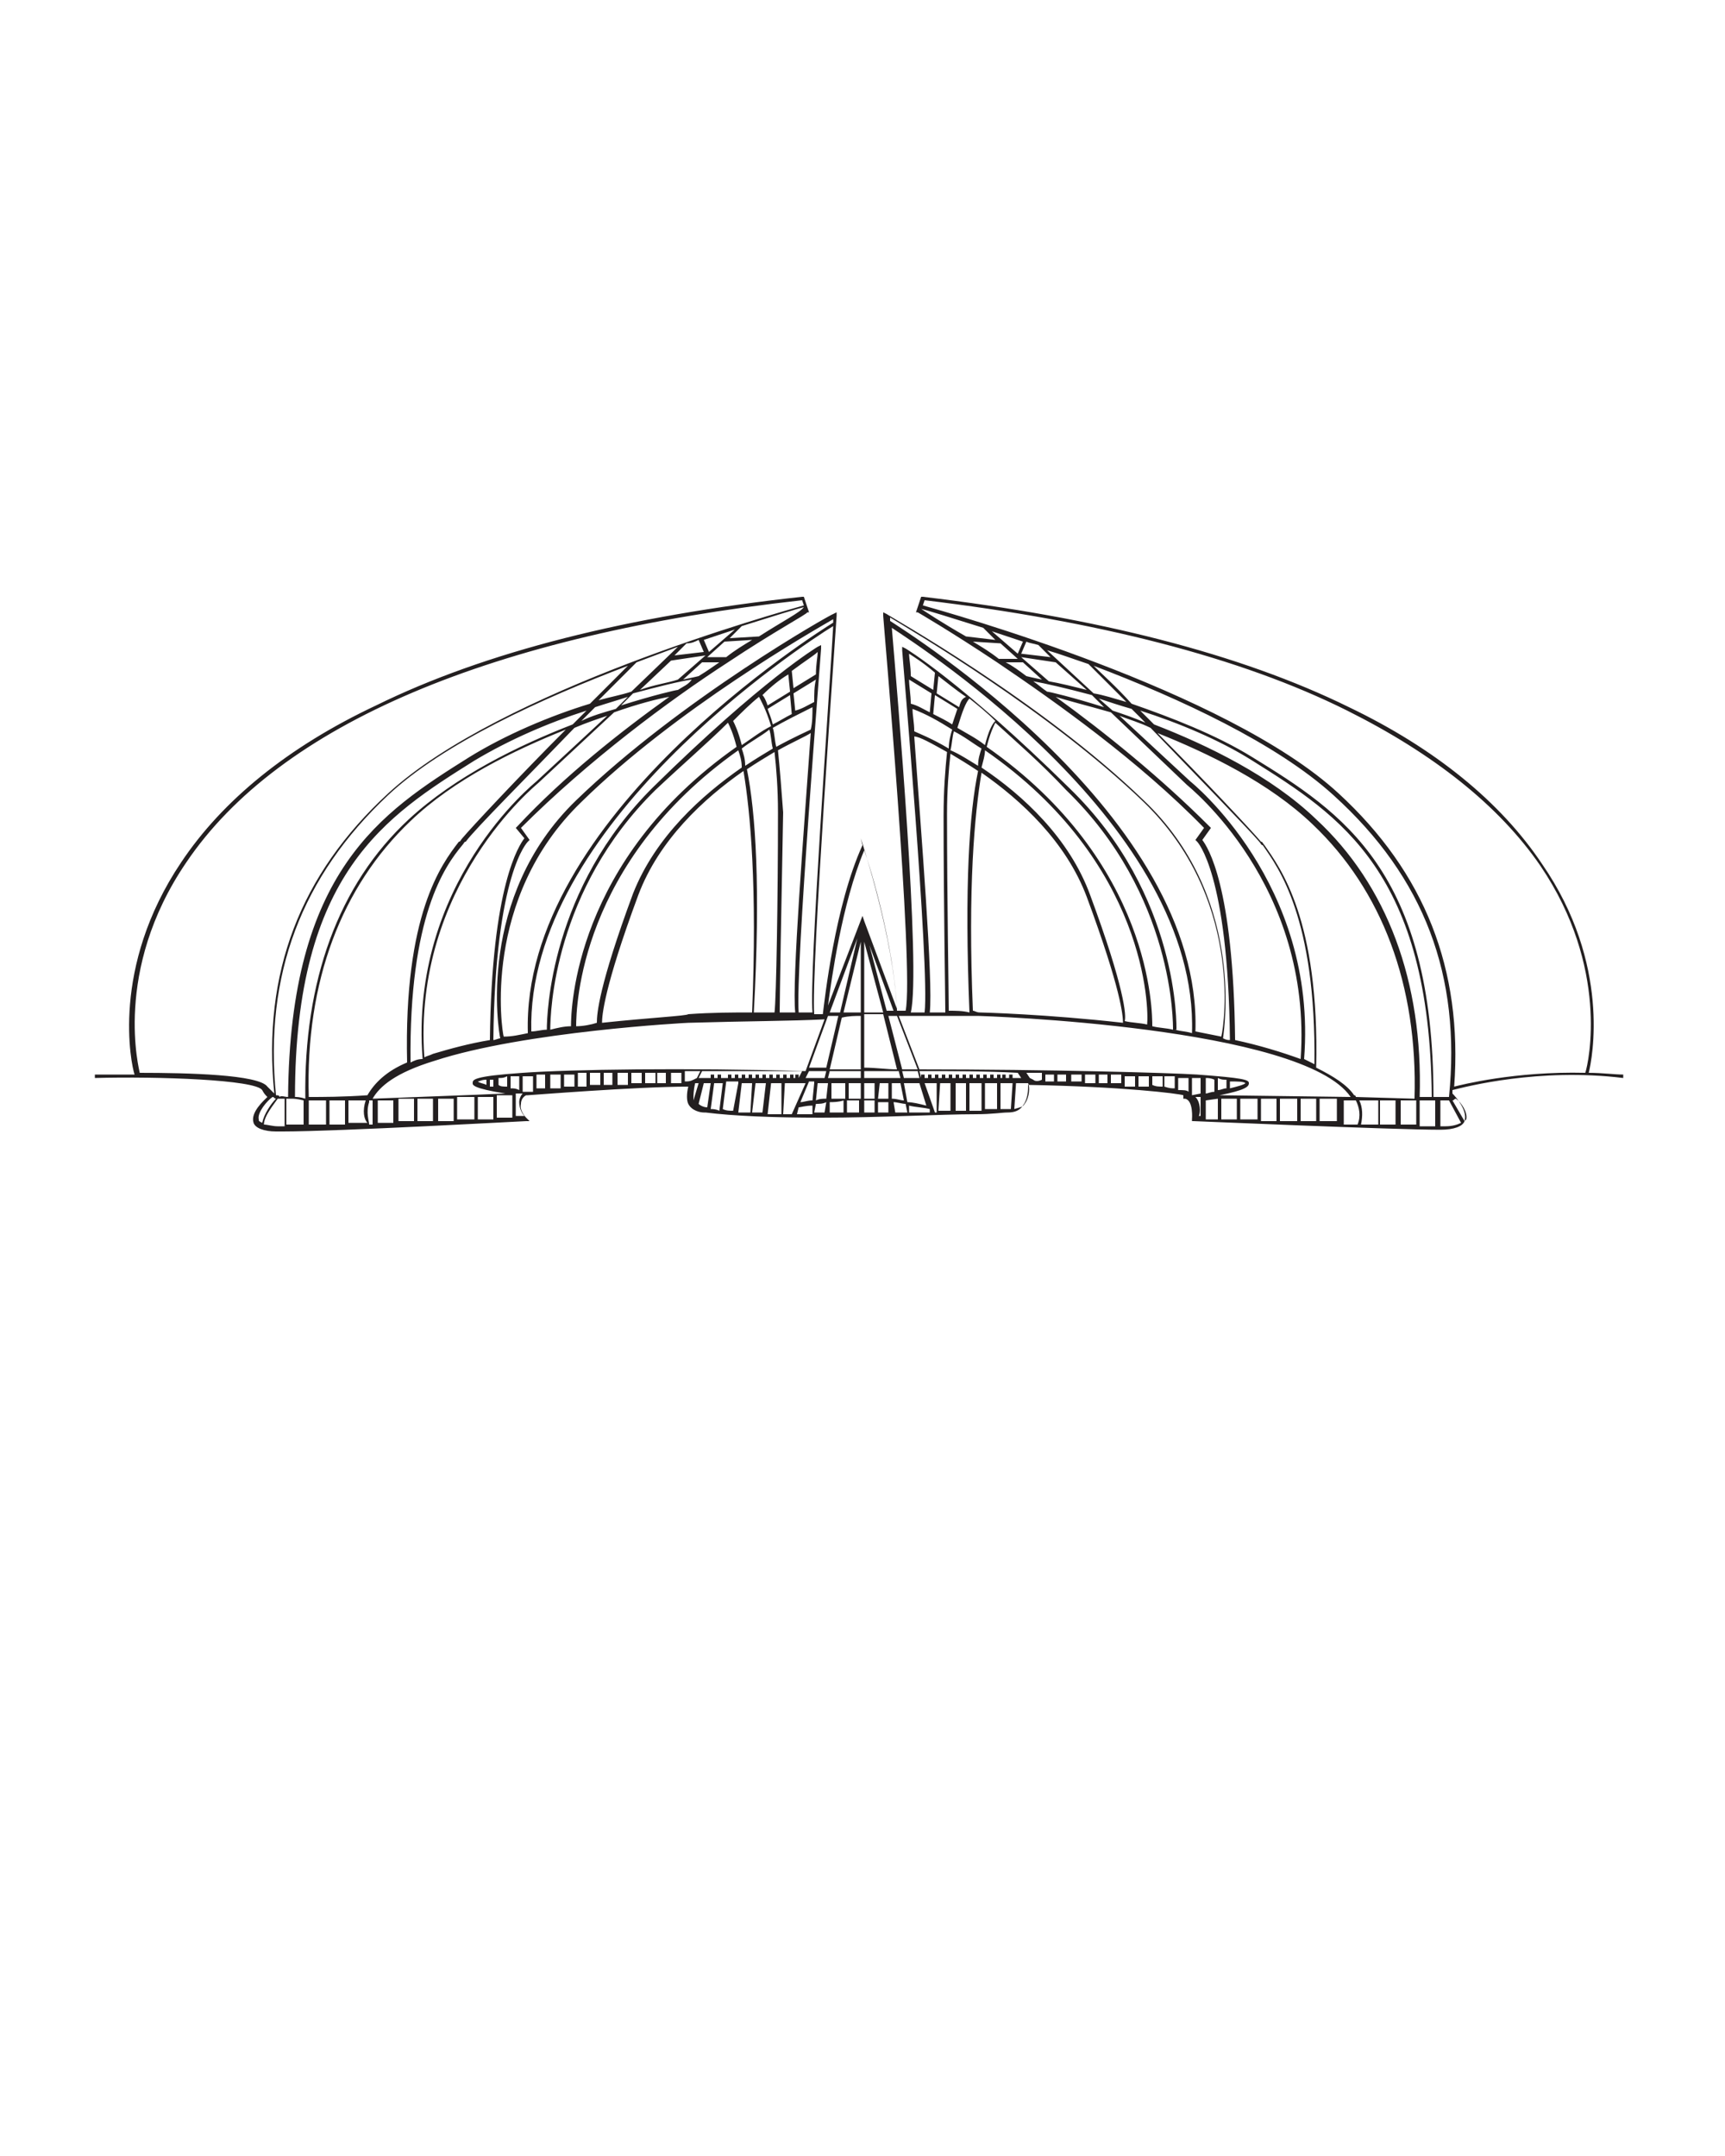 <svg xmlns="http://www.w3.org/2000/svg" xmlns:xlink="http://www.w3.org/1999/xlink" version="1.1" x="0px" y="0px" viewBox="0 0 100 125" style="enable-background:new 0 0 100 100;" xml:space="preserve"><path style="" d="M92.1,62.2c0.2-0.8,1.3-6.3-2.7-12.1c-2.4-3.6-6.2-6.7-11.2-9.1c-6.3-3.1-14.6-5.2-24.7-6.4l-0.1,0  l-0.3,0.9l0.1,0c0,0,1.9,1.1,4.6,2.9v0l0,0c3.4,2.3,8.2,5.7,12,9.6l-0.5,0.7l0.1,0.1c0,0,1.8,1.8,1.9,11.5c-0.1,0-0.2,0-0.4-0.1  c0.1-0.8,1.2-8.3-4.6-13.8c-6-5.8-14.8-10.7-14.9-10.8l-0.2-0.1l0,0.2c0,0.2,1.8,20.5,1.3,22.9c-0.1,0-0.3,0-0.5,0  c-0.2-4.3-2-9.6-2-9.7l-0.1-0.3L50,49c-1.6,3.5-2.2,9-2.3,9.8c-0.1,0-0.3,0-0.5,0c-0.2-2.4,1.3-22.9,1.3-23.1l0-0.2l-0.2,0.1  c-0.1,0-8.8,4.9-14.9,10.8C27.6,52,28.9,59.8,29,60.2c-0.1,0-0.3,0.1-0.4,0.1c0.1-9.7,2-11.5,2-11.5l0.1-0.1L30.2,48  c3.9-3.9,8.6-7.4,12-9.6l0,0v0c2.7-1.8,4.6-2.8,4.6-2.9l0.1,0l-0.3-0.9l-0.1,0c-10.1,1.1-18.4,3.2-24.7,6.3  c-5.1,2.4-8.9,5.5-11.3,9.1c-4.1,6.1-2.9,11.7-2.7,12.3c-1.1,0-2,0-2.3,0l0,0.2c3.7-0.1,9.3,0.1,9.7,0.7c0.1,0.2,0.2,0.3,0.3,0.4  c-0.2,0.2-1,0.9-0.8,1.5c0.1,0.3,0.6,0.5,1.3,0.5c0.1,0,0.3,0,0.4,0c3.2,0,14-0.6,14.1-0.6l0.2,0l-0.2-0.2c0,0-0.4-0.4-0.3-0.8  c0-0.2,0.1-0.4,0.3-0.5c0,0,0.1,0,0.1,0l0,0l0,0c0.1,0,6.3-0.5,9.3-0.5c-0.1,0.4-0.1,0.8,0,1c0.2,0.4,0.7,0.5,0.9,0.5l0.1,0  c1.6,0.2,3.9,0.3,6.7,0.3c3.4,0,6.9-0.2,9-0.2c0.9,0,1.5-0.1,1.8-0.1c0.4,0,0.7-0.1,0.9-0.4c0.3-0.4,0.3-0.9,0.3-1.2  c5.5,0.1,8.7,0.5,9,0.6v0.2l0,0h0v0l0.1,0c0.5,0.1,0.4,1.2,0.4,1.2l0,0.1l0.1,0c0.1,0,11.6,0.5,14.3,0.5c0,0,0,0,0,0  c0.8,0,1.3-0.2,1.4-0.5c0.2-0.6-0.5-1.4-0.7-1.6c0-0.1,0-0.1,0-0.2c0.8-0.2,5-1.3,9.9-0.7l0-0.2C93.6,62.3,92.9,62.2,92.1,62.2z   M53.4,35.3c0.4,0.1,1.7,0.5,3.6,1.1v0l0.7,0.7L56,36.9C54.6,36.1,53.7,35.5,53.4,35.3L53.4,35.3z M84,63.6c-0.1,0-0.1,0-0.2,0  l-0.7,0c0-13.1-5.3-16.5-10.5-19.7c-2.1-1.3-4.7-2.3-7-3.1c-0.9-1-1.7-1.7-2.2-2.2c5,1.9,10.6,4.5,13.9,7.5  C82.6,50.9,84.7,56.6,84,63.6z M53.3,62l-1.2-3.1c2.3,0,3,0,4.6,0l0,0c0.2,0,18.8,0.6,21.6,4.7c0,0,0,0,0,0l-7.6-0.1  c1.5-0.3,1.7-0.5,1.7-0.7c0-0.2-0.3-0.3-3-0.5C67.8,62.2,60.9,62,53.3,62z M61.1,62.3v0.4c-0.2,0-0.3,0-0.5,0v-0.4  C60.8,62.3,60.9,62.3,61.1,62.3z M61.3,62.3c0.2,0,0.4,0,0.5,0v0.4c-0.2,0-0.3,0-0.5,0V62.3z M62.1,62.3c0.2,0,0.4,0,0.6,0v0.4  c-0.2,0-0.4,0-0.6,0V62.3z M62.9,62.3c0.2,0,0.4,0,0.6,0v0.5c-0.2,0-0.4,0-0.6,0V62.3z M63.7,62.8v-0.5c0.2,0,0.4,0,0.5,0v0.5  C64,62.8,63.8,62.8,63.7,62.8L63.7,62.8z M64.4,62.3c0.2,0,0.4,0,0.6,0v0.5c-0.2,0-0.4,0-0.6,0V62.3z M65.2,62.4c0.2,0,0.4,0,0.6,0  v0.6c-0.2,0-0.4,0-0.6,0V62.4z M66,62.4c0.2,0,0.4,0,0.6,0V63c-0.2,0-0.4,0-0.6,0V62.4z M66.8,62.4c0.2,0,0.4,0,0.6,0v0.6  c-0.2,0-0.4,0-0.6-0.1V62.4z M67.5,62.4c0.2,0,0.4,0,0.6,0v0.7c-0.2,0-0.3,0-0.6-0.1V62.4z M58.6,64.3c-0.1,0-0.3,0-0.6,0v-1.5h0.7  L58.6,64.3z M41.6,62.3v0.2h-0.2v-0.2h-0.2v0.2h-0.7l0.2-0.4c1.8,0,3.8,0,5.8,0l-0.2,0.4h0v-0.2h-0.2v0.2H46v-0.2h-0.2v0.2h-0.2  v-0.2h-0.2v0.2h-0.2v-0.2h-0.2v0.2h-0.2v-0.2h-0.2v0.2h-0.2v-0.2h-0.2v0.2h-0.2v-0.2h-0.2v0.2h-0.2v-0.2h-0.2v0.2h-0.2v-0.2h-0.2  v0.2h-0.2v-0.2h-0.2v0.2h-0.2v-0.2h-0.2v0.2h-0.2v-0.2H42v0.2h-0.2v-0.2H41.6z M16,63.5c-0.7-7,1.5-12.7,6.5-17.4  c3.2-3,8.9-5.6,13.9-7.5c-0.4,0.4-1.2,1.2-2.2,2.2c-2.3,0.7-4.9,1.8-7,3.1c-5.1,3.2-10.4,6.6-10.5,19.7c-0.2,0-0.4-0.1-0.5,0  C16.2,63.5,16.1,63.5,16,63.5z M39.3,40c-0.1,0-1.4,0.3-3.3,0.9l0.7-0.7c1.5-0.4,2.7-0.7,3.4-0.8C39.9,39.7,39.6,39.8,39.3,40z   M17.9,63.6c-0.2-6.7,1.9-12.2,5.9-16c2.5-2.4,6-4.1,9-5.3c-2.6,2.6-5.5,5.7-6,6.3c-0.1,0.1-0.1,0.2-0.2,0.2c-1,1.3-3.2,4.2-3,12.8  c-1.2,0.5-1.9,1.2-2.3,1.9C19.9,63.6,18.7,63.6,17.9,63.6z M17.1,63.6c0-13,5.3-16.3,10.4-19.5c2-1.2,4.3-2.2,6.5-2.9  c-0.3,0.3-0.5,0.5-0.8,0.8c-3.1,1.2-6.8,3-9.5,5.5c-4.1,3.8-6.1,9.4-6,16.2C17.4,63.6,17.2,63.6,17.1,63.6z M23.8,61.6  c-0.1-8.5,2-11.4,3-12.6c0.1-0.1,0.1-0.2,0.2-0.2c0.5-0.7,3.7-3.9,6.3-6.6c0.7-0.3,1.3-0.5,1.9-0.7l-4.1,3.8  c-0.1,0.1-7.4,5.9-6.6,16.1C24.2,61.4,24,61.5,23.8,61.6z M33.7,41.8c0.3-0.3,0.5-0.5,0.8-0.8c0.6-0.2,1.3-0.4,1.9-0.6l-0.7,0.7  C35,41.3,34.3,41.5,33.7,41.8z M37.1,40l1.8-1.7l2-0.3l-1.6,1.4C38.7,39.6,37.9,39.7,37.1,40z M42,37.2l1.6-0.1  c-0.5,0.3-1,0.6-1.5,1l-1.1,0L42,37.2z M41.1,37.8l-0.3-0.7c0.6-0.2,1.2-0.4,1.8-0.6L41.1,37.8z M40.5,37.1l0.3,0.7L39.1,38l0.7-0.7  C40.1,37.3,40.3,37.2,40.5,37.1z M36.6,40.1c-0.6,0.2-1.2,0.3-1.9,0.5c1.2-1.2,2.1-2.1,2.2-2.2c0.8-0.3,1.6-0.6,2.4-0.9L36.6,40.1z   M16.7,63.7c0.1,0,0.1,0,0.2,0c0.1,0,0.3,0,0.7,0.1v1.4c-0.4,0-0.7,0-1,0V63.7z M17.9,63.8c0.3,0,0.6,0,1,0v1.4c-0.3,0-0.7,0-1,0  V63.8z M19.1,63.8c0.3,0,0.6,0,0.9,0v1.4c-0.3,0-0.6,0-0.9,0V63.8z M20.2,63.8c0.3,0,0.7,0,1,0c0,0,0,0,0,0  c-0.2,0.6-0.1,1.1,0.1,1.3c-0.4,0-0.7,0-1.1,0V63.8z M21.4,63.9c0,0,0-0.1,0-0.1c0.1,0,0.2,0,0.2,0v1.4c-0.1,0-0.1,0-0.2,0  C21.4,65,21.2,64.5,21.4,63.9z M21.9,63.8c0.3,0,0.6,0,0.9,0v1.3c-0.3,0-0.6,0-0.9,0V63.8z M23.1,63.7c0.3,0,0.6,0,0.9,0V65  c-0.3,0-0.6,0-0.9,0V63.7z M24.2,63.7c0.3,0,0.6,0,0.9,0V65c-0.3,0-0.6,0-0.9,0V63.7z M25.4,63.7c0.3,0,0.6,0,0.9,0v1.3  c-0.3,0-0.6,0-0.9,0V63.7z M26.5,63.6c0.3,0,0.6,0,1,0v1.3c-0.3,0-0.6,0-1,0V63.6z M27.7,63.6c0.3,0,0.6,0,0.9,0v1.3  c-0.3,0-0.6,0-0.9,0V63.6z M28.8,63.5c0.3,0,0.6,0,0.9,0v1.3c-0.3,0-0.5,0-0.9,0V63.5z M27.7,62.7c0.1,0,0.2-0.1,0.5-0.1v0.3  C28,62.8,27.8,62.8,27.7,62.7z M28.4,62.6c0.1,0,0.1,0,0.2,0V63c-0.1,0-0.2,0-0.2,0V62.6z M28.9,62.5c0.2,0,0.3,0,0.5-0.1v0.6  c-0.2,0-0.4,0-0.5-0.1V62.5z M29.6,63.1v-0.7c0.2,0,0.3,0,0.5,0v0.8C29.9,63.1,29.8,63.1,29.6,63.1z M30.3,62.4c0.2,0,0.4,0,0.6,0  v0.9c-0.1,0-0.2,0-0.2,0c-0.1,0-0.3,0-0.4,0V62.4z M31.1,62.3c0.2,0,0.3,0,0.5,0v0.8c-0.2,0-0.4,0-0.5,0V62.3z M31.9,62.3  c0.2,0,0.4,0,0.6,0v0.8c-0.2,0-0.4,0-0.6,0V62.3z M32.7,62.3c0.2,0,0.4,0,0.6,0V63c-0.2,0-0.4,0-0.6,0V62.3z M33.5,62.2  c0.2,0,0.4,0,0.5,0V63c-0.2,0-0.4,0-0.5,0V62.2z M34.2,62.2c0.2,0,0.4,0,0.6,0v0.7c-0.2,0-0.4,0-0.6,0V62.2z M35,62.2  c0.2,0,0.4,0,0.5,0v0.7c-0.2,0-0.4,0-0.5,0V62.2z M35.8,62.2c0.2,0,0.4,0,0.6,0v0.7c-0.2,0-0.4,0-0.6,0V62.2z M36.6,62.2  c0.2,0,0.4,0,0.6,0v0.6c-0.2,0-0.4,0-0.6,0V62.2z M37.4,62.2c0.2,0,0.4,0,0.6,0v0.6c-0.2,0-0.4,0-0.6,0V62.2z M38.1,62.2  c0.2,0,0.4,0,0.5,0v0.6c-0.2,0-0.4,0-0.5,0V62.2z M38.9,62.2c0.2,0,0.4,0,0.6,0v0.6c-0.2,0-0.4,0-0.6,0V62.2z M30.3,62.2  c-2.9,0.2-2.9,0.4-2.9,0.6c0,0.1,0,0.3,1.9,0.6c-2.2,0.1-5.2,0.2-7.7,0.3c0.4-0.7,1.3-1.5,3.6-2.2c5.2-1.7,14.6-2.2,14.7-2.2  c3.4-0.1,5.9-0.1,7.9-0.2l-1.1,3C39.7,61.9,33.1,62,30.3,62.2z M33.4,59.5c0-1.1,0.2-9.5,9.4-16c0.1,0.3,0.2,0.6,0.2,1  c-2.3,1.6-5,4-6.3,7.3c-2,5.4-2.1,7-2.1,7.5C34.3,59.4,33.8,59.5,33.4,59.5z M43,43.4c0.5-0.4,1.1-0.7,1.6-1.1  c0.1,0.3,0.1,0.7,0.2,1.1c-0.5,0.3-1,0.6-1.6,1C43.2,44,43.1,43.7,43,43.4z M34.9,59.3c0-0.4,0.1-2,2.1-7.4c1.2-3.2,3.8-5.6,6.1-7.2  c0.4,2.4,0.8,6.7,0.5,14c-1.1,0-2.3,0-3.7,0.1C39.8,58.9,37.7,59,34.9,59.3z M43.3,44.6c0.6-0.4,1.1-0.7,1.6-1  c0.1,0.9,0.2,2.1,0.2,3.5c0,5-0.1,10.8-0.2,11.6c-0.4,0-0.8,0-1.2,0C44.1,51.4,43.8,47.1,43.3,44.6z M45.1,43.5  c0.9-0.5,1.6-0.8,1.9-1c-0.4,5.7-1.1,14.4-0.9,16.2c-0.3,0-0.6,0-0.9,0c0-0.8,0.1-6.6,0.2-11.6C45.3,45.7,45.2,44.5,45.1,43.5z   M47,42.3c-0.2,0.1-0.9,0.4-2,1c-0.1-0.4-0.1-0.8-0.2-1.1c0.7-0.4,1.5-0.8,2.3-1.2C47.1,41.4,47.1,41.9,47,42.3z M44.8,42  c-0.1-0.4-0.2-0.6-0.3-0.9l1.3-0.8l0.1,1.1C45.5,41.6,45.2,41.8,44.8,42z M47.2,40.7c-0.4,0.2-0.7,0.4-1.1,0.5L46,40.2l1.3-0.8  C47.2,39.8,47.2,40.2,47.2,40.7z M47.3,39.1L46,39.9l-0.1-1c0.8-0.6,1.3-0.9,1.5-1.1C47.4,38.1,47.3,38.5,47.3,39.1z M45.7,39.1  l0.1,1l-1.3,0.8c-0.1-0.3-0.2-0.5-0.3-0.6C44.7,39.8,45.2,39.4,45.7,39.1z M44,40.4c0.1,0.2,0.4,0.7,0.7,1.7  c-0.6,0.3-1.1,0.7-1.7,1.1c-0.2-0.8-0.4-1.2-0.5-1.4C43,41.3,43.5,40.8,44,40.4z M42.2,41.9c0.1,0.2,0.3,0.6,0.5,1.4  c-9.4,6.6-9.6,15.2-9.6,16.2c-0.4,0-0.8,0.1-1.2,0.2c0-1,0.2-8.1,6.1-13.9C39.7,44.2,41.1,43,42.2,41.9z M50.1,62.5v-0.4  c0.7,0,1.3,0,2,0l0.1,0.4H50.1z M48,62.5l0.1-0.4c0.6,0,1.2,0,1.8,0v0.4H48z M50.1,61.9v-3.1c0.4,0,0.8,0,1.1,0L52,62  C51.4,62,50.8,61.9,50.1,61.9z M50.1,58.7v-4.1l1.1,4.1C50.9,58.7,50.5,58.7,50.1,58.7z M49.9,58.7c-0.3,0-0.6,0-1,0l1-4.1V58.7z   M49.9,58.9v3.1c-0.6,0-1.2,0-1.8,0l0.7-3C49.2,58.9,49.6,58.9,49.9,58.9z M47.9,61.9c-0.3,0-0.7,0-1,0l1.1-3c0.2,0,0.4,0,0.6,0  L47.9,61.9z M47.9,62.1l-0.1,0.4h-1.1l0.2-0.4C47.2,62.1,47.5,62.1,47.9,62.1z M47.2,62.8l-0.1,1c-0.3,0-0.5,0.1-0.7,0.1l0.5-1.2  H47.2z M47.4,62.8H48l-0.1,0.9c-0.2,0-0.4,0-0.6,0.1L47.4,62.8z M48.2,62.8H49l0,0.9c-0.3,0-0.6,0-0.8,0L48.2,62.8z M49.2,62.8h0.7  l0,0.9c-0.3,0-0.5,0-0.7,0L49.2,62.8z M50.1,62.8h0.6l0,0.9c-0.2,0-0.4,0-0.6,0L50.1,62.8z M51,62.8h0.5l0,0.9c-0.2,0-0.4,0-0.6,0  L51,62.8z M51.7,62.8h0.5l0.2,1c-0.2,0-0.4-0.1-0.7-0.1L51.7,62.8z M52.4,62.8h0.9l0.4,1.3c-0.4-0.1-0.8-0.2-1.1-0.2L52.4,62.8z   M52.4,62.5l-0.1-0.4c0.3,0,0.6,0,0.9,0l0.1,0.4H52.4z M52.3,62l-0.8-3.1c0.2,0,0.3,0,0.5,0l1.2,3.1C52.8,62,52.5,62,52.3,62z   M51.4,58.6l-1-3.8l1.4,3.8C51.7,58.6,51.6,58.6,51.4,58.6z M48.7,58.7c-0.2,0-0.4,0-0.6,0l1.6-4.3L48.7,58.7z M42.8,62.8l-0.3,1.6  c-0.2,0-0.4,0-0.6-0.1l0.2-1.6H42.8z M43,62.8h0.6l-0.1,1.7c-0.3,0-0.5,0-0.7,0L43,62.8z M43.8,62.8h0.6l-0.2,1.7  c-0.2,0-0.4,0-0.6,0L43.8,62.8z M44.7,62.8h0.6l0,1.8c-0.3,0-0.5,0-0.8,0L44.7,62.8z M45.5,62.8h1.2l-0.8,1.8c-0.2,0-0.3,0-0.5,0  L45.5,62.8z M46.3,64.2c0.1,0,0.4-0.1,0.8-0.1l0,0.5c-0.3,0-0.6,0-0.9,0L46.3,64.2z M47.3,64c0.2,0,0.4,0,0.6-0.1l-0.1,0.6  c-0.2,0-0.4,0-0.6,0L47.3,64z M48.1,63.9c0.2,0,0.5,0,0.8-0.1l0,0.7c-0.3,0-0.6,0-0.8,0L48.1,63.9z M49.1,63.8c0.2,0,0.5,0,0.7,0  l0,0.7c-0.2,0-0.5,0-0.7,0L49.1,63.8z M50.1,63.8c0.2,0,0.4,0,0.6,0l0,0.7c-0.2,0-0.4,0-0.6,0L50.1,63.8z M50.9,63.9  c0.2,0,0.4,0,0.6,0l0,0.6c-0.2,0-0.4,0-0.6,0L50.9,63.9z M51.8,63.9c0.2,0,0.5,0.1,0.7,0.1l0.1,0.5c-0.2,0-0.5,0-0.7,0L51.8,63.9z   M52.7,64.1c0.4,0.1,0.8,0.1,1.2,0.2l0,0.2c-0.4,0-0.8,0-1.2,0L52.7,64.1z M53.6,62.8h0.7l0,1.7c0,0-0.1,0-0.1,0L53.6,62.8z   M54.5,62.8h0.6v1.6c-0.2,0-0.4,0-0.7,0L54.5,62.8z M55.3,62.8H56v1.6c-0.2,0-0.4,0-0.6,0V62.8z M56.2,62.8h0.7l0,1.6  c-0.2,0-0.4,0-0.7,0V62.8z M57.1,62.8h0.7v1.5c-0.2,0-0.4,0-0.7,0L57.1,62.8z M58.7,62.5v-0.2h-0.2v0.2h-0.2v-0.2h-0.2v0.2H58v-0.2  h-0.2v0.2h-0.2v-0.2h-0.2v0.2h-0.2v-0.2H57v0.2h-0.2v-0.2h-0.2v0.2h-0.2v-0.2h-0.2v0.2H56v-0.2h-0.2v0.2h-0.2v-0.2h-0.2v0.2h-0.2  v-0.2h-0.2v0.2h-0.2v-0.2h-0.2v0.2h-0.2v-0.2h-0.2v0.2h-0.2v-0.2h-0.2v0.2h-0.2v-0.2h-0.2v0.2h0l-0.1-0.4c2,0,3.9,0,5.7,0.1l0.2,0.3  H58.7z M68,59.7c-0.4-0.1-0.8-0.1-1.2-0.2c0-0.8,0-9.5-9.6-16.2c0.2-0.8,0.4-1.2,0.5-1.4c1.2,1.1,2.6,2.3,4.1,3.9  C68.1,51.9,68,59.4,68,59.7z M55,58.6c0-0.9-0.1-6.5-0.1-11.4c0-1.4,0.1-2.6,0.2-3.5c0.5,0.3,1,0.6,1.6,1c-0.5,2.4-0.8,6.6-0.5,14  C55.8,58.6,55.4,58.6,55,58.6z M55.1,43.5c0.1-0.4,0.1-0.8,0.2-1.1c0.6,0.3,1.1,0.7,1.6,1c-0.1,0.3-0.2,0.6-0.2,1  C56.2,44.1,55.6,43.7,55.1,43.5z M56.4,58.6c-0.3-7.2,0.1-11.4,0.5-13.8c2.3,1.6,4.9,4,6.1,7.2c2,5.4,2.1,6.9,2.1,7.3  c-4.4-0.5-8.2-0.6-8.3-0.6l0,0C56.6,58.7,56.5,58.6,56.4,58.6z M63.2,51.9c-1.2-3.3-3.9-5.8-6.3-7.4c0.1-0.4,0.2-0.7,0.2-1  c9.4,6.5,9.5,15,9.4,15.9c-0.4-0.1-0.9-0.1-1.3-0.2C65.3,58.9,65.2,57.3,63.2,51.9z M57.1,43.2c-0.5-0.4-1.1-0.7-1.6-1  c0.3-1,0.5-1.5,0.7-1.7c0.5,0.4,1,0.8,1.5,1.3C57.5,42,57.3,42.4,57.1,43.2z M55.2,42c-0.3-0.2-0.7-0.4-1.1-0.6l0.1-1.1l1.3,0.8  C55.4,41.4,55.3,41.7,55.2,42z M55.6,41l-1.3-0.8l0.1-1c0.4,0.3,1,0.8,1.6,1.2C55.8,40.5,55.7,40.6,55.6,41z M54.1,40l-1.3-0.8  c0-0.6-0.1-1-0.1-1.3c0.3,0.2,0.8,0.5,1.5,1.1L54.1,40z M54,40.2l-0.1,1.1c-0.4-0.2-0.7-0.4-1.1-0.5c0-0.5-0.1-1-0.1-1.4L54,40.2z   M55.2,42.3c-0.1,0.3-0.2,0.7-0.2,1.1c-1-0.6-1.8-0.9-2-1c0-0.5-0.1-0.9-0.1-1.3C53.7,41.4,54.4,41.8,55.2,42.3z M54.9,43.6  c-0.1,1-0.2,2.2-0.2,3.7c0,4.9,0.1,10.5,0.1,11.4c-0.3,0-0.6,0-0.9,0c0.2-1.8-0.5-10.4-0.9-16C53.3,42.7,54,43.1,54.9,43.6z   M59.9,39.5c0.6,0.1,1.9,0.4,3.4,0.8L64,41c-1.9-0.6-3.2-0.9-3.3-0.9C60.4,39.9,60.2,39.7,59.9,39.5z M59,38.2l-1.1,0  c-0.5-0.4-1-0.7-1.5-1l1.6,0.1L59,38.2z M59.2,38.1l2,0.3L63,40c-0.8-0.2-1.6-0.4-2.2-0.5L59.2,38.1z M63.7,40.5  c0.6,0.2,1.2,0.4,1.9,0.6c0.3,0.3,0.5,0.5,0.8,0.8c-0.7-0.3-1.3-0.5-1.9-0.7L63.7,40.5z M78.6,63.6c0,0,0-0.1-0.1-0.1  c-0.4-0.6-1.2-1.1-2.2-1.6c0.2-8.6-2.1-11.6-3-12.9c-0.1-0.1-0.1-0.2-0.2-0.2c-0.5-0.6-3.4-3.7-6-6.3c3,1.2,6.5,2.9,9,5.3  c4,3.8,6.1,9.3,5.9,15.9L78.6,63.6z M82.3,63.6c0.2-6.7-1.9-12.3-6-16.1C73.7,45,70,43.2,66.9,42c-0.3-0.3-0.6-0.6-0.8-0.8  c2.2,0.7,4.6,1.7,6.5,2.9c5.1,3.2,10.3,6.5,10.4,19.5L82.3,63.6z M66.7,42.2c2.6,2.7,5.8,6,6.3,6.6c0.1,0.1,0.1,0.2,0.2,0.2  c0.9,1.3,3.1,4.2,3,12.7c-0.2-0.1-0.4-0.2-0.6-0.3c0.8-10.2-6.6-16.1-6.6-16.1l-4.1-3.8C65.4,41.7,66.1,41.9,66.7,42.2z M71.1,62.6  v0.5c-0.2,0-0.3,0.1-0.5,0.1v-0.7C70.8,62.6,70.9,62.6,71.1,62.6z M72.2,62.8c-0.1,0.1-0.5,0.2-0.9,0.3v-0.4  C71.7,62.7,72.1,62.7,72.2,62.8z M70.4,62.6v0.7c-0.2,0-0.4,0.1-0.5,0.1v-0.9C70,62.5,70.2,62.5,70.4,62.6z M70.6,63.7v1.2  c-0.3,0-0.6,0-0.7,0v-1.1L70.6,63.7z M70.8,63.7l0.9,0v1.2c-0.3,0-0.6,0-0.9,0V63.7z M71.9,63.7l1,0v1.2c-0.3,0-0.7,0-1,0V63.7z   M73.1,63.7l0.9,0V65c-0.3,0-0.6,0-0.9,0V63.7z M74.2,63.7l1,0V65c-0.3,0-0.7,0-1,0V63.7z M75.4,63.7l0.9,0v1.3c-0.3,0-0.6,0-0.9,0  V63.7z M76.5,63.7l1,0v1.3c-0.3,0-0.7,0-1,0V63.7z M77.8,63.8l0.8,0c0.2,0.4,0.3,0.9,0.1,1.4c-0.3,0-0.6,0-0.8,0V63.8z M78.8,63.8  l1.1,0v1.4c-0.3,0-0.6,0-1,0C79,64.7,79,64.2,78.8,63.8z M80,63.8l0.9,0v1.4c-0.3,0-0.6,0-0.9,0V63.8z M81.2,63.8l0.9,0v1.4  c-0.3,0-0.6,0-0.9,0V63.8z M82.3,63.8l0.9,0v1.5c-0.3,0-0.6,0-0.9,0V63.8z M63.1,38.5c0.1,0.1,1,1,2.2,2.2c-0.7-0.2-1.3-0.4-1.9-0.5  l-2.7-2.5C61.4,37.9,62.2,38.2,63.1,38.5z M60.2,37.4l0.7,0.7l-1.7-0.2l0.3-0.7C59.7,37.3,59.9,37.3,60.2,37.4z M59,37.9l-1.5-1.3  c0.6,0.2,1.2,0.4,1.8,0.6L59,37.9z M59.3,38.4l1.1,1c-0.5-0.1-0.9-0.2-0.9-0.2c-0.4-0.3-0.8-0.6-1.2-0.8L59.3,38.4z M69.7,48.7  l0.5-0.7l-0.1-0.1c-2.8-2.8-6-5.4-8.9-7.5c0.6,0.2,1.8,0.5,3.2,0.9l4.4,4.2c0.1,0.1,7.3,5.8,6.6,15.9c-1.1-0.4-2.4-0.8-3.8-1.1  C71.5,51.3,70,49.1,69.7,48.7z M66.3,46.5c5.7,5.5,4.7,12.8,4.5,13.6c-0.5-0.1-1-0.2-1.5-0.3c0.4-12.5-16.8-23.2-17.7-23.8  c0-0.1,0-0.2,0-0.2C52.9,36.6,60.8,41.2,66.3,46.5z M51.7,36.4c1.8,1.2,17.8,11.5,17.4,23.5c-0.3-0.1-0.6-0.1-1-0.2l0.1,0  c0-0.1,0.2-7.8-6.2-14c-6.3-6.2-9.5-8.1-9.5-8.1l-0.2-0.1l0,0.2c0,0.2,1.6,18.4,1.3,21c-0.2,0-0.5,0-0.8,0  C53.4,56.2,52,40,51.7,36.4z M50.1,49.3c0.4,1.1,1.7,5.5,1.9,9.2l-1.9-5.1v0h0L50,53.1l-2,5.2C48.2,56.8,48.8,52.4,50.1,49.3z   M47.1,58.7c-0.3,0-0.5,0-0.8,0c-0.2-2.5,1.3-20.9,1.3-21.1l0-0.2l-0.2,0.1c0,0-3.2,1.9-9.5,8.1c-6,5.9-6.2,13.2-6.2,14.1  c-0.3,0-0.6,0.1-0.9,0.1c-0.3-11.9,15.7-22.4,17.5-23.5C48.1,40,46.9,56.4,47.1,58.7z M33.7,46.5c5.5-5.4,13.4-9.9,14.6-10.6  c0,0.1,0,0.1,0,0.2c-0.8,0.5-18.1,11.3-17.7,23.8c-0.5,0.1-0.9,0.2-1.4,0.2C29.1,59.8,27.9,52.1,33.7,46.5z M30.4,48.6  c-0.3,0.4-1.9,2.7-2,11.7c-1.2,0.2-2.3,0.5-3.3,0.8c-0.2,0.1-0.3,0.1-0.5,0.2c-0.7-10,6.5-15.8,6.6-15.9l4.4-4.1  c1.4-0.5,2.6-0.8,3.2-0.9C36,42.4,32.7,45,30,47.9l-0.1,0.1L30.4,48.6z M40.5,39.2c0,0-0.4,0.1-0.9,0.2l1.1-1l1,0  C41.4,38.6,41,38.9,40.5,39.2z M44,36.9L42.3,37l0.7-0.7l0,0c1.9-0.6,3.2-1,3.6-1.1l0,0C46.4,35.5,45.4,36,44,36.9z M8.1,62.2  c0-0.1-1.6-5.9,2.7-12.2c5.4-8,17.7-13.2,35.7-15.2l0.1,0.3c-1.4,0.4-17.6,4.9-24.1,10.9c-5.1,4.7-7.3,10.4-6.6,17.4  c-0.1-0.1-0.2-0.2-0.4-0.4C15,62.3,10.9,62.2,8.1,62.2z M15,64.9c-0.1-0.4,0.5-1.1,0.8-1.3c0.1,0,0.1,0.1,0.2,0.1  c-0.3,0.3-0.7,0.9-0.8,1.4C15,65,15,65,15,64.9z M15.3,65.2c0-0.5,0.6-1.2,0.8-1.5c0.1,0,0.1,0,0.2,0c0,0,0.1,0,0.2,0v1.6  c-0.1,0-0.3,0-0.4,0C15.8,65.3,15.5,65.2,15.3,65.2z M30.4,64.7c-0.1,0-0.3,0-0.5,0v-1.3c0.2,0,0.3,0,0.4,0  c-0.1,0.1-0.2,0.3-0.2,0.5C30.1,64.3,30.3,64.6,30.4,64.7z M40.2,62.6C40.2,62.6,40.1,62.7,40.2,62.6c-0.2,0.1-0.3,0.1-0.5,0.1v-0.6  c0.3,0,0.6,0,0.9,0l-0.2,0.4L40.2,62.6L40.2,62.6z M40.3,62.8h0.2l-0.3,1C40.2,63.5,40.2,63.2,40.3,62.8z M40.5,64L40.5,64l0.3-1.2  h0.4l-0.2,1.4C40.8,64.2,40.6,64.1,40.5,64z M41.2,64.3l0.2-1.5h0.5l-0.2,1.6C41.5,64.3,41.3,64.3,41.2,64.3L41.2,64.3z M59.4,64  c-0.1,0.2-0.3,0.2-0.6,0.3l0.1-1.5h0.7C59.7,63,59.7,63.6,59.4,64z M59.9,62.6L59.9,62.6l-0.2-0.1l-0.2-0.3c0.3,0,0.6,0,0.9,0v0.4  C60.2,62.7,60,62.7,59.9,62.6C59.9,62.7,59.9,62.6,59.9,62.6z M68.3,63.2v-0.7c0.2,0,0.4,0,0.6,0v0.8C68.8,63.2,68.6,63.2,68.3,63.2  z M69.1,63.5v-1c0.1,0,0.2,0,0.3,0c0.1,0,0.1,0,0.2,0v0.9h0l-0.5,0.1C69.2,63.5,69.2,63.5,69.1,63.5z M69.3,63.6l0.3,0v1.1  c0,0-0.1,0-0.1,0C69.6,64.5,69.6,63.9,69.3,63.6z M83.8,65.3C83.8,65.3,83.8,65.3,83.8,65.3c-0.1,0-0.2,0-0.3,0v-1.5l0.4,0  c0,0,0.1,0,0.1,0l0.7,1.3C84.5,65.2,84.2,65.3,83.8,65.3z M85,64.9c0,0-0.1,0.1-0.1,0.1l-0.7-1.2c0.1,0,0.1-0.1,0.2-0.1  C84.7,63.9,85.1,64.5,85,64.9z M84.3,63c0.5-6.8-1.7-12.4-6.7-17c-6.5-6-22.7-10.5-24.1-10.9l0.1-0.3c10,1.2,18.3,3.3,24.5,6.4  c5,2.5,8.8,5.5,11.2,9c4,5.9,2.8,11.4,2.6,12C87.8,62.1,84.7,62.9,84.3,63z" fill="#231F20"/></svg>